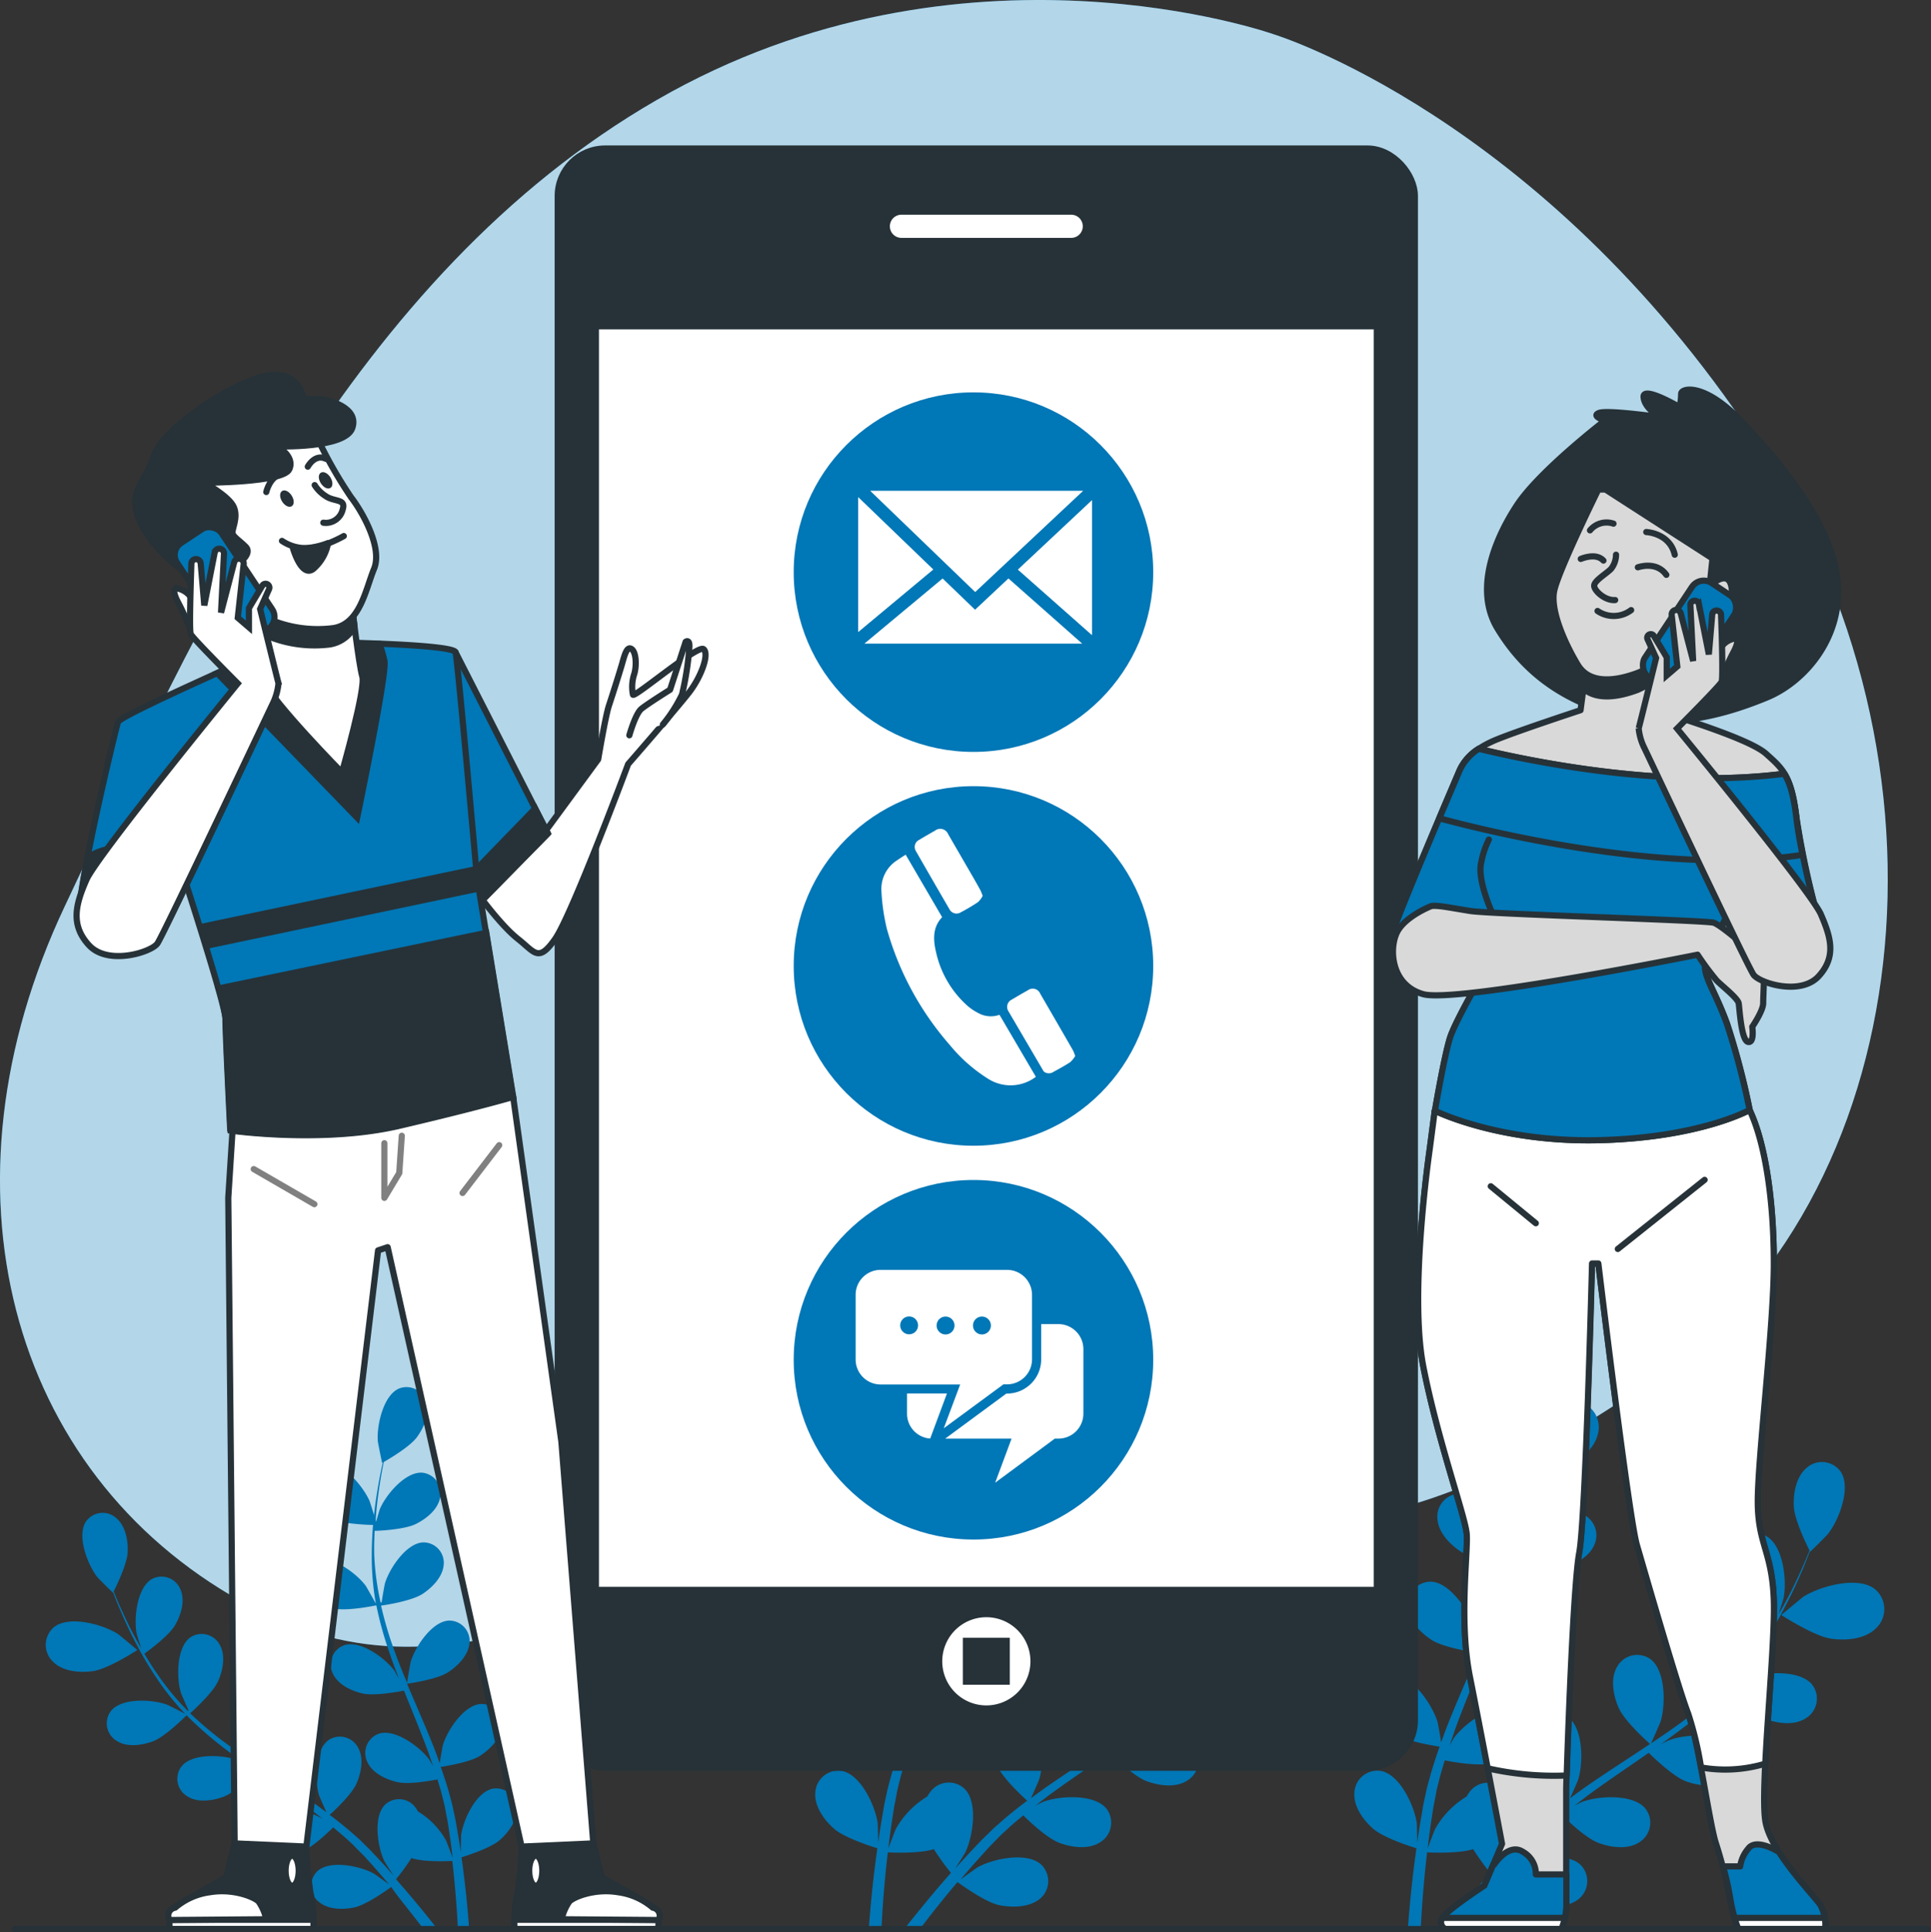 <svg xmlns="http://www.w3.org/2000/svg" width="312.465" height="312.63" viewBox="0 0 312.465 312.63">
	<rect x="0" y="0" width="312.465" height="312.63" fill="#333333" stroke="none"/>
	<g id="Get_in_touch-bro" data-name="Get in touch-bro" transform="translate(-26.557 -15.339)">
		<g id="freepik--background-simple--inject-12" transform="translate(26.557 15.339)">
			<path id="Path_1471" data-name="Path 1471" d="M232.683,20.894S182.312,2.977,132.862,31.5s-74.4,85.131-95.825,130.474S27.944,253.447,65.69,274.48,129.1,264.507,182.042,263s67.18,6.06,111.137-23.852S345.067,138.583,310.4,86.308,232.683,20.894,232.683,20.894Z" transform="translate(-26.557 -15.339)" fill="#0077b6" />
			<path id="Path_1472" data-name="Path 1472" d="M232.683,20.894S182.312,2.977,132.862,31.5s-74.4,85.131-95.825,130.474S27.944,253.447,65.69,274.48,129.1,264.507,182.042,263s67.18,6.06,111.137-23.852S345.067,138.583,310.4,86.308,232.683,20.894,232.683,20.894Z" transform="translate(-26.557 -15.339)" fill="#fff" opacity="0.7" />
		</g>
		<g id="freepik--Plants--inject-12" transform="translate(33.961 228.729)">
			<path id="Path_1473" data-name="Path 1473" d="M450.788,394.145c-2.77-.395-8.041-3.83-8.048-3.83s3.317-2.77,3.546-2.937c2.694-1.724,8.906-3.463,11.67-1.2a4.239,4.239,0,0,1,.09,6.309C456.252,394.263,453.149,394.485,450.788,394.145Z" transform="translate(-161.906 -342.404)" fill="#0077b6" />
			<path id="Path_1474" data-name="Path 1474" d="M379.769,354.507c-.069,0,1.226-4.155,1.337-4.4,1.3-2.923,5.541-7.805,9.073-7.431a4.232,4.232,0,0,1,3.553,5.2c-.513,2.479-2.978,4.377-5.139,5.4C386.057,354.466,379.769,354.507,379.769,354.507Z" transform="translate(-142.546 -329.353)" fill="#0077b6" />
			<path id="Path_1475" data-name="Path 1475" d="M363.287,417.9c-1.226,1.524-2.341,2.957-3.338,4.273h-2.521c1.267-1.628,2.77-3.463,4.419-5.457.97-1.164,2.029-2.383,3.13-3.629a41.318,41.318,0,0,1-2.77-3.844c-2.251.755-6.85.554-7.445.526-.173,1.475-.326,2.923-.45,4.28-.291,3.082-.464,5.818-.582,8.124h-2.078c.166-2.355.409-5.153.769-8.311.173-1.51.381-3.11.616-4.758-.582-.173-5.3-1.648-7.03-3.179-1.572-1.385-3.186-3.6-3.013-5.818a3.726,3.726,0,0,1,4.28-3.518c3.1.561,5.451,5.721,5.825,8.5,0,.166.062,1.974.069,3.117.1-.693.187-1.323.291-2.015.208-1.385.457-2.722.693-4.155.152-.693.3-1.385.457-2.126s.374-1.448.561-2.182c.464-1.683,1.018-3.373,1.614-5.063-1.2-.18-5.437-.9-7.21-2.043s-3.691-3.075-3.858-5.291a3.733,3.733,0,0,1,3.7-4.155c3.144.083,6.233,4.848,7.05,7.528.048.166.395,2.161.568,3.262.367-1.011.727-2.022,1.129-3.033,1.164-2.916,2.431-5.838,3.685-8.754.381-.893.755-1.794,1.129-2.687-.422-.062-5.478-.8-7.466-2.078-1.759-1.136-3.691-3.075-3.858-5.291a3.733,3.733,0,0,1,3.7-4.155c3.144.083,6.233,4.848,7.043,7.528.062.2.561,3.075.651,3.816.831-1.974,1.634-3.948,2.348-5.921a65.912,65.912,0,0,0,2.417-8.152c-.2,0-5.478-.783-7.514-2.078-1.759-1.136-3.691-3.075-3.858-5.291a3.726,3.726,0,0,1,3.7-4.155c3.144.083,6.233,4.848,7.043,7.521.055.18.436,2.369.6,3.414h.18a47.853,47.853,0,0,0,.907-8.5c.049-1.572,0-3.075-.069-4.536-1-.042-5.541-.27-7.514-1.254s-4.01-2.646-4.419-4.848a3.733,3.733,0,0,1,3.227-4.509c3.13-.263,6.746,4.114,7.826,6.7.062.145.5,1.641.8,2.77-.042-.693-.076-1.344-.132-1.974-.2-2.376-.526-4.529-.831-6.441-.18-1.087-.367-2.078-.554-2.971-.956-.554-4.793-2.812-6.06-4.55s-2.334-4.2-1.69-6.33a3.726,3.726,0,0,1,4.938-2.514c2.9,1.212,4.093,6.76,3.858,9.558,0,.242-.776,3.989-.824,3.962l-.055-.035c.194.873.395,1.815.589,2.846.346,1.9.693,4.065.977,6.441a66.529,66.529,0,0,1,.443,7.7,49.068,49.068,0,0,1-.693,8.6c0,.035,0,.069,0,.1.429-.81,1.711-3.054,1.828-3.214,1.655-2.265,6.2-5.672,9.184-4.682a3.719,3.719,0,0,1,2.078,5.132c-.907,2.029-3.387,3.2-5.43,3.671-2.306.533-7.334-.492-7.736-.575a66.289,66.289,0,0,1-2.3,8.484c-.547,1.621-1.15,3.234-1.773,4.848.395-.693.748-1.309.81-1.385,1.655-2.265,6.192-5.672,9.184-4.682A3.719,3.719,0,0,1,376.6,375.6c-.907,2.029-3.38,3.2-5.423,3.671s-6.379-.312-7.514-.533c-.249.616-.485,1.233-.734,1.849-1.191,2.95-2.389,5.887-3.463,8.8-.381,1.025-.693,2.078-1.067,3.082.353-.616.651-1.136.693-1.205,1.655-2.272,6.192-5.672,9.183-4.689a3.726,3.726,0,0,1,2.078,5.139c-.907,2.029-3.38,3.2-5.423,3.664s-5.963-.229-7.314-.492c-.319,1.067-.644,2.126-.907,3.172-.159.693-.367,1.385-.492,2.119s-.277,1.427-.416,2.133c-.208,1.385-.436,2.77-.609,4.114-.132.928-.236,1.815-.339,2.708.367-1.025,1.136-3.02,1.219-3.179a14.462,14.462,0,0,1,5.09-5.229,4.1,4.1,0,0,1,.443-.693,3.719,3.719,0,0,1,5.506-.575c2.279,2.175,1.385,7.778.166,10.305-.069.152-1.032,1.683-1.662,2.639.457-.506.886-1,1.385-1.517.928-1.025,1.877-2.022,2.9-3.1l1.558-1.517c.506-.519,1.108-1,1.662-1.51,1.323-1.157,2.715-2.258,4.155-3.338-.893-.81-4.031-3.747-4.848-5.679s-1.385-4.6-.3-6.538a3.726,3.726,0,0,1,5.361-1.385c2.576,1.808,2.556,7.48,1.725,10.167-.049.166-.859,2.022-1.323,3.033.859-.637,1.718-1.281,2.611-1.9,2.583-1.794,5.25-3.532,7.909-5.271l2.424-1.614c-.326-.291-4.155-3.7-5.077-5.859-.845-1.918-1.385-4.606-.3-6.545a3.719,3.719,0,0,1,5.361-1.385c2.576,1.8,2.556,7.48,1.724,10.16-.062.2-1.233,2.881-1.565,3.546,1.78-1.191,3.539-2.389,5.222-3.643a64.938,64.938,0,0,0,6.517-5.471c-.152-.132-4.155-3.671-5.111-5.887-.845-1.918-1.385-4.606-.3-6.538a3.719,3.719,0,0,1,5.361-1.385c2.583,1.808,2.556,7.48,1.731,10.16-.055.18-.949,2.216-1.385,3.179a1.1,1.1,0,0,1,.145.1,47.42,47.42,0,0,0,5.451-6.593c.907-1.288,1.7-2.563,2.445-3.823-.81-.589-4.481-3.29-5.575-5.187s-1.884-4.426-1.018-6.469a3.719,3.719,0,0,1,5.173-1.988c2.77,1.51,3.359,7.154,2.833,9.911,0,.152-.492,1.648-.838,2.729.326-.575.693-1.164.977-1.718,1.143-2.078,2.078-4.065,2.86-5.831.443-1,.831-1.918,1.177-2.77-.5-.983-2.445-4.993-2.542-7.14s.367-4.793,2.078-6.233a3.719,3.719,0,0,1,5.506.623c1.752,2.611-.312,7.9-2.078,10.1-.145.194-2.84,2.9-2.867,2.853l-.035-.062c-.319.838-.693,1.731-1.074,2.7-.762,1.78-1.641,3.788-2.77,5.908a64.711,64.711,0,0,1-3.878,6.669,48.1,48.1,0,0,1-5.354,6.773.654.654,0,0,1-.069.069c.8-.443,3.11-1.6,3.3-1.669,2.632-.977,8.311-1.316,10.243,1.157a3.719,3.719,0,0,1-1.108,5.43c-1.87,1.191-4.578.8-6.545.062-2.216-.831-5.845-4.453-6.136-4.744a65.341,65.341,0,0,1-6.6,5.8q-2.078,1.579-4.155,3.068a11.345,11.345,0,0,1,1.448-.693c2.632-.977,8.311-1.316,10.243,1.157a3.719,3.719,0,0,1-1.108,5.43c-1.87,1.191-4.578.8-6.545.069s-5.153-3.781-5.977-4.592c-.54.374-1.08.762-1.628,1.136-2.618,1.8-5.243,3.588-7.764,5.423-.887.644-1.731,1.316-2.59,1.981.637-.326,1.17-.589,1.254-.616,2.632-.977,8.311-1.316,10.243,1.157a3.719,3.719,0,0,1-1.1,5.43c-1.877,1.191-4.585.8-6.552.062s-4.848-3.463-5.825-4.439c-.852.693-1.711,1.385-2.5,2.14-.533.506-1.08.956-1.586,1.5l-1.524,1.551c-.928,1.025-1.891,2.078-2.77,3.089-.616.693-1.2,1.385-1.78,2.078.88-.651,2.618-1.891,2.77-1.981,2.459-1.385,8-2.556,10.3-.409a3.726,3.726,0,0,1-.263,5.541c-1.745,1.406-4.453,1.406-6.531,1-2.258-.471-6.233-3.373-6.746-3.733C365.067,415.715,364.139,416.83,363.287,417.9Z" transform="translate(-131.238 -323.451)" fill="#0077b6" />
			<path id="Path_1476" data-name="Path 1476" d="M324.788,394.145c-2.77-.395-8.041-3.83-8.048-3.83s3.317-2.77,3.546-2.937c2.694-1.724,8.906-3.463,11.67-1.2a4.239,4.239,0,0,1,.09,6.309C330.252,394.263,327.149,394.485,324.788,394.145Z" transform="translate(-123.17 -342.404)" fill="#0077b6" />
			<path id="Path_1477" data-name="Path 1477" d="M253.769,354.507c-.069,0,1.226-4.155,1.337-4.4,1.3-2.923,5.541-7.805,9.073-7.431a4.232,4.232,0,0,1,3.553,5.2c-.512,2.479-2.978,4.377-5.139,5.4C260.057,354.466,253.769,354.507,253.769,354.507Z" transform="translate(-103.81 -329.353)" fill="#0077b6" />
			<path id="Path_1478" data-name="Path 1478" d="M237.3,417.9c-1.226,1.524-2.341,2.957-3.338,4.273h-2.521c1.267-1.628,2.77-3.463,4.419-5.457.97-1.164,2.029-2.383,3.13-3.629a41.324,41.324,0,0,1-2.77-3.844c-2.251.755-6.85.554-7.445.526-.173,1.475-.326,2.923-.45,4.28-.291,3.082-.464,5.818-.582,8.124H225.7c.166-2.355.409-5.153.769-8.311.173-1.51.381-3.11.616-4.758-.582-.173-5.3-1.648-7.03-3.179-1.572-1.385-3.186-3.6-3.013-5.818a3.726,3.726,0,0,1,4.28-3.518c3.1.561,5.451,5.721,5.825,8.5,0,.166.062,1.974.069,3.117.1-.693.187-1.323.291-2.015.208-1.385.457-2.722.693-4.155.152-.693.3-1.385.457-2.126s.374-1.448.561-2.182c.464-1.683,1.018-3.373,1.614-5.063-1.2-.18-5.437-.9-7.21-2.043s-3.691-3.075-3.858-5.291a3.733,3.733,0,0,1,3.7-4.155c3.144.083,6.233,4.848,7.05,7.528.048.166.395,2.161.568,3.262.367-1.011.693-2.022,1.129-3.033,1.164-2.916,2.431-5.838,3.685-8.754.381-.893.755-1.794,1.129-2.687-.422-.062-5.478-.8-7.466-2.078-1.759-1.136-3.691-3.075-3.858-5.291a3.733,3.733,0,0,1,3.7-4.155c3.144.083,6.233,4.848,7.043,7.528.062.2.561,3.075.651,3.816.831-1.974,1.634-3.948,2.348-5.921a65.918,65.918,0,0,0,2.417-8.152c-.2,0-5.478-.783-7.514-2.078-1.759-1.136-3.691-3.075-3.858-5.291a3.726,3.726,0,0,1,3.7-4.155c3.144.083,6.233,4.848,7.043,7.521.055.18.436,2.369.6,3.414H242a47.853,47.853,0,0,0,.907-8.5c.048-1.572,0-3.075-.069-4.536-1-.042-5.541-.27-7.514-1.254s-4.01-2.646-4.419-4.848a3.733,3.733,0,0,1,3.22-4.509c3.137-.263,6.753,4.114,7.833,6.7.062.145.5,1.641.8,2.77-.042-.693-.076-1.344-.132-1.974-.2-2.376-.526-4.529-.831-6.441-.18-1.087-.367-2.078-.554-2.971-.956-.554-4.793-2.812-6.06-4.55s-2.334-4.2-1.69-6.33a3.726,3.726,0,0,1,4.938-2.514c2.9,1.212,4.093,6.76,3.858,9.558,0,.242-.776,3.989-.824,3.962l-.055-.035c.194.873.395,1.815.589,2.846.346,1.9.727,4.065.977,6.441a66.523,66.523,0,0,1,.443,7.7,49.069,49.069,0,0,1-.727,8.6v.1c.429-.81,1.711-3.054,1.828-3.214,1.655-2.265,6.2-5.672,9.184-4.682a3.719,3.719,0,0,1,2.078,5.132c-.907,2.029-3.387,3.2-5.43,3.671-2.306.533-7.334-.492-7.736-.575a66.284,66.284,0,0,1-2.3,8.484c-.547,1.621-1.15,3.234-1.773,4.848.395-.693.748-1.309.81-1.385,1.655-2.265,6.192-5.672,9.184-4.682a3.719,3.719,0,0,1,2.078,5.132c-.907,2.029-3.38,3.2-5.423,3.671s-6.379-.312-7.514-.533c-.249.616-.485,1.233-.734,1.849-1.191,2.95-2.389,5.887-3.463,8.8-.381,1.025-.693,2.078-1.067,3.082.353-.616.651-1.136.693-1.205,1.655-2.272,6.192-5.672,9.184-4.689a3.726,3.726,0,0,1,2.078,5.139c-.907,2.029-3.38,3.2-5.423,3.664s-5.963-.229-7.314-.492c-.319,1.067-.644,2.126-.907,3.172-.159.693-.367,1.385-.492,2.119s-.277,1.427-.416,2.133c-.208,1.385-.436,2.77-.609,4.114-.132.928-.235,1.815-.339,2.708.367-1.025,1.136-3.02,1.219-3.179a14.461,14.461,0,0,1,5.09-5.229,4.108,4.108,0,0,1,.443-.693,3.719,3.719,0,0,1,5.541-.575c2.279,2.175,1.385,7.778.166,10.305-.069.152-1.032,1.683-1.662,2.639.457-.506.887-1,1.385-1.517.928-1.025,1.877-2.022,2.9-3.1l1.558-1.517c.506-.519,1.108-1,1.662-1.51,1.323-1.157,2.715-2.258,4.155-3.338-.893-.81-4.031-3.747-4.848-5.679s-1.385-4.6-.3-6.538a3.726,3.726,0,0,1,5.361-1.385c2.576,1.808,2.556,7.48,1.725,10.167-.048.166-.859,2.022-1.323,3.033.859-.637,1.718-1.281,2.611-1.9,2.583-1.794,5.25-3.532,7.909-5.271l2.424-1.614c-.326-.291-4.155-3.7-5.077-5.859-.845-1.918-1.385-4.606-.3-6.545a3.719,3.719,0,0,1,5.361-1.385c2.576,1.8,2.556,7.48,1.724,10.16-.062.2-1.233,2.881-1.565,3.546,1.78-1.191,3.539-2.389,5.222-3.643a64.924,64.924,0,0,0,6.517-5.471c-.152-.132-4.155-3.671-5.111-5.887-.845-1.918-1.385-4.606-.3-6.538a3.719,3.719,0,0,1,5.36-1.385c2.583,1.808,2.556,7.48,1.731,10.16-.055.18-.949,2.216-1.385,3.179a1.1,1.1,0,0,1,.145.1,47.416,47.416,0,0,0,5.451-6.593c.907-1.288,1.7-2.563,2.445-3.823-.81-.589-4.481-3.29-5.575-5.187s-1.884-4.426-1.018-6.469a3.719,3.719,0,0,1,5.173-1.988c2.77,1.51,3.359,7.154,2.833,9.911,0,.152-.492,1.648-.838,2.729.326-.575.693-1.164.977-1.718,1.143-2.078,2.078-4.065,2.86-5.831.443-1,.831-1.918,1.177-2.77-.5-.983-2.445-4.993-2.542-7.14s.367-4.793,2.078-6.233a3.719,3.719,0,0,1,5.506.623c1.752,2.611-.312,7.9-2.078,10.1-.145.194-2.84,2.9-2.867,2.853l-.035-.062c-.319.838-.693,1.731-1.073,2.7-.762,1.78-1.641,3.788-2.77,5.908a64.7,64.7,0,0,1-3.878,6.669,48.088,48.088,0,0,1-5.354,6.773.649.649,0,0,1-.069.069c.8-.443,3.11-1.6,3.3-1.669,2.632-.977,8.311-1.316,10.243,1.157a3.719,3.719,0,0,1-1.108,5.43c-1.87,1.191-4.578.8-6.545.062-2.216-.831-5.845-4.453-6.136-4.744a65.368,65.368,0,0,1-6.6,5.8q-2.078,1.579-4.155,3.068a11.346,11.346,0,0,1,1.447-.693c2.632-.977,8.311-1.316,10.243,1.157a3.719,3.719,0,0,1-1.108,5.43c-1.87,1.191-4.578.8-6.545.069s-5.153-3.781-5.977-4.592c-.54.374-1.08.762-1.628,1.136-2.618,1.8-5.243,3.588-7.764,5.423-.887.644-1.731,1.316-2.59,1.981.637-.326,1.17-.589,1.254-.616,2.632-.977,8.311-1.316,10.243,1.157a3.719,3.719,0,0,1-1.1,5.43c-1.877,1.191-4.585.8-6.552.062s-4.848-3.463-5.825-4.439c-.852.693-1.711,1.385-2.5,2.14-.533.506-1.08.956-1.586,1.5L245.1,408.99c-.928,1.025-1.891,2.078-2.77,3.089-.616.693-1.2,1.385-1.78,2.078.88-.651,2.618-1.891,2.77-1.981,2.459-1.385,8-2.556,10.3-.409a3.726,3.726,0,0,1-.263,5.541c-1.78,1.406-4.488,1.406-6.566,1-2.258-.471-6.233-3.373-6.746-3.733C239.082,415.715,238.154,416.83,237.3,417.9Z" transform="translate(-92.517 -323.451)" fill="#0077b6" />
			<path id="Path_1479" data-name="Path 1479" d="M44.923,402.161c2.466-.353,7.147-3.407,7.147-3.407s-2.943-2.472-3.151-2.6c-2.389-1.531-7.909-3.089-10.389-1.067a3.768,3.768,0,0,0-.069,5.6C40.068,402.265,42.824,402.465,44.923,402.161Z" transform="translate(-37.247 -345.176)" fill="#0077b6" />
			<path id="Path_1480" data-name="Path 1480" d="M109.053,366.943c.055,0-1.094-3.691-1.191-3.913-1.15-2.6-4.9-6.926-8.062-6.607a3.761,3.761,0,0,0-3.158,4.626c.457,2.2,2.653,3.885,4.571,4.793C103.464,366.9,109.046,366.943,109.053,366.943Z" transform="translate(-55.473 -333.582)" fill="#0077b6" />
			<path id="Path_1481" data-name="Path 1481" d="M98.049,423.279c1.087,1.385,2.078,2.625,2.964,3.8h2.244c-1.129-1.447-2.445-3.082-3.927-4.848-.866-1.032-1.808-2.119-2.77-3.221a36.83,36.83,0,0,0,2.486-3.421c1.995.693,6.081.492,6.614.464.152,1.316.284,2.6.395,3.809.256,2.736.416,5.167.519,7.217h1.815c-.145-2.078-.36-4.578-.693-7.383-.152-1.337-.339-2.77-.54-4.225.513-.159,4.7-1.468,6.233-2.826,1.385-1.24,2.833-3.2,2.68-5.167a3.317,3.317,0,0,0-3.8-3.13c-2.77.5-4.848,5.083-5.18,7.556,0,.145-.055,1.752-.055,2.77-.09-.6-.166-1.177-.263-1.794-.187-1.212-.409-2.417-.637-3.712-.139-.623-.27-1.254-.409-1.891s-.332-1.288-.5-1.939c-.409-1.5-.9-3-1.434-4.495,1.067-.166,4.848-.8,6.4-1.821s3.283-2.729,3.463-4.7a3.317,3.317,0,0,0-3.29-3.671c-2.77.076-5.541,4.294-6.233,6.683-.042.152-.353,1.925-.506,2.909-.326-.9-.644-1.8-1-2.7-1.032-2.59-2.161-5.187-3.269-7.778-.346-.8-.693-1.593-1.011-2.382.381-.055,4.848-.693,6.635-1.856,1.565-1.011,3.283-2.729,3.463-4.7a3.3,3.3,0,0,0-3.283-3.664c-2.77.076-5.541,4.287-6.233,6.683-.055.18-.5,2.736-.575,3.394-.741-1.752-1.454-3.5-2.078-5.257a58.706,58.706,0,0,1-2.14-7.244c.173,0,4.848-.693,6.67-1.863,1.565-1.011,3.283-2.729,3.463-4.7a3.3,3.3,0,0,0-3.283-3.664c-2.77.076-5.541,4.287-6.233,6.683-.048.159-.388,2.078-.526,3.033H94.06a42.856,42.856,0,0,1-1.025-7.549c-.042-1.385,0-2.77.062-4.038.887,0,4.938-.235,6.676-1.108s3.567-2.355,3.927-4.294a3.311,3.311,0,0,0-2.86-4c-2.77-.236-6,3.65-6.926,5.956-.048.125-.443,1.454-.693,2.431.042-.589.069-1.191.118-1.752.173-2.078.464-4.024.741-5.721.159-.963.326-1.835.492-2.646.852-.485,4.259-2.493,5.381-4.038s2.078-3.733,1.5-5.624a3.311,3.311,0,0,0-4.384-2.237c-2.583,1.08-3.643,6-3.463,8.491,0,.215.693,3.546.693,3.525l.118-.035c-.173.776-.353,1.614-.526,2.528-.312,1.7-.644,3.615-.866,5.721a58.6,58.6,0,0,0-.395,6.85,43.307,43.307,0,0,0,.644,7.618v.09c-.381-.693-1.517-2.715-1.621-2.86-1.475-2.008-5.541-5.035-8.159-4.155a3.311,3.311,0,0,0-1.842,4.564c.8,1.808,3,2.84,4.848,3.262,2.078.471,6.517-.436,6.87-.512a58.177,58.177,0,0,0,2.078,7.542c.485,1.441,1.018,2.874,1.572,4.3a13.6,13.6,0,0,1-.693-1.233c-1.475-2.015-5.506-5.042-8.159-4.155a3.311,3.311,0,0,0-1.842,4.564c.8,1.8,3,2.84,4.848,3.255s5.665-.27,6.676-.471c.215.547.429,1.1.651,1.641,1.06,2.625,2.126,5.229,3.089,7.826.346.907.644,1.821.956,2.736-.312-.547-.582-1-.63-1.073-1.475-2.015-5.541-5.042-8.159-4.155a3.311,3.311,0,0,0-1.842,4.564c.8,1.8,3.006,2.84,4.848,3.262s5.291-.208,6.5-.436c.284.942.575,1.884.8,2.812.145.63.332,1.233.443,1.884s.242,1.267.367,1.9c.187,1.212.388,2.459.54,3.65.118.824.208,1.614.3,2.41-.332-.914-1.011-2.687-1.087-2.826a12.737,12.737,0,0,0-4.522-4.647,3.606,3.606,0,0,0-.388-.623,3.31,3.31,0,0,0-4.9-.506c-2.022,1.932-1.24,6.926-.152,9.156.069.132.921,1.489,1.482,2.341l-1.212-1.385c-.824-.907-1.669-1.794-2.583-2.77L90.978,412.9c-.45-.464-.983-.893-1.482-1.344-1.17-1.025-2.41-2-3.678-2.964.8-.693,3.581-3.331,4.336-5.042s1.233-4.093.27-5.818a3.317,3.317,0,0,0-4.765-1.247c-2.292,1.607-2.272,6.649-1.538,9,.048.152.769,1.8,1.184,2.7-.769-.568-1.531-1.143-2.327-1.7-2.292-1.593-4.661-3.13-7.023-4.682-.693-.471-1.434-.956-2.154-1.434.284-.256,3.671-3.283,4.509-5.2.748-1.711,1.233-4.093.27-5.818a3.317,3.317,0,0,0-4.765-1.247c-2.285,1.607-2.272,6.649-1.531,9,.055.18,1.094,2.556,1.385,3.144-1.579-1.053-3.137-2.119-4.64-3.234a57.9,57.9,0,0,1-5.783-4.848c.132-.118,3.678-3.262,4.536-5.236.755-1.7,1.233-4.086.27-5.811a3.31,3.31,0,0,0-4.765-1.247c-2.285,1.607-2.272,6.649-1.531,9,.048.159.838,1.967,1.233,2.819a1.474,1.474,0,0,1-.132.09,42.513,42.513,0,0,1-4.848-5.852c-.8-1.143-1.51-2.279-2.175-3.4.693-.519,3.982-2.923,4.959-4.606s1.669-3.934.9-5.748a3.3,3.3,0,0,0-4.592-1.759c-2.452,1.337-2.992,6.351-2.521,8.8,0,.132.436,1.461.748,2.424-.291-.512-.6-1.032-.873-1.531-1.011-1.849-1.828-3.608-2.535-5.174-.4-.893-.741-1.711-1.053-2.479.443-.873,2.175-4.433,2.265-6.344s-.332-4.252-1.849-5.541a3.3,3.3,0,0,0-4.89.554c-1.558,2.32.277,7.016,1.821,9,.139.166,2.528,2.576,2.556,2.528v-.048c.284.741.6,1.538.963,2.4.693,1.586,1.454,3.366,2.431,5.25a59.016,59.016,0,0,0,3.463,5.928,42.608,42.608,0,0,0,4.751,6.012l.069.069c-.693-.395-2.77-1.427-2.93-1.489-2.341-.873-7.369-1.17-9.1,1.025a3.311,3.311,0,0,0,.977,4.848c1.669,1.06,4.072.693,5.818.055,1.974-.734,5.194-3.955,5.451-4.218a57.3,57.3,0,0,0,5.873,5.16c1.2.935,2.431,1.835,3.684,2.722-.63-.319-1.2-.6-1.281-.63-2.341-.866-7.376-1.17-9.1,1.032a3.3,3.3,0,0,0,.977,4.848c1.669,1.06,4.072.693,5.818.055s4.578-3.352,5.312-4.072l1.447,1.011c2.327,1.6,4.654,3.186,6.926,4.813.79.575,1.544,1.17,2.306,1.759-.561-.284-1.039-.519-1.115-.547-2.341-.866-7.369-1.17-9.1,1.032a3.3,3.3,0,0,0,.983,4.848c1.662,1.06,4.072.693,5.818.055s4.3-3.089,5.174-3.948c.762.63,1.517,1.26,2.223,1.9.478.45.963.852,1.385,1.33l1.385,1.385c.824.907,1.683,1.842,2.466,2.77.554.623,1.067,1.233,1.579,1.842-.776-.582-2.327-1.683-2.466-1.759-2.182-1.212-7.106-2.272-9.149-.36a3.311,3.311,0,0,0,.235,4.917c1.489,1.3,3.92,1.316,5.741.935,2.008-.422,5.541-2.992,6-3.317C96.5,421.333,97.294,422.324,98.049,423.279Z" transform="translate(-39.878 -328.349)" fill="#0077b6" />
		</g>
		<g id="freepik--Device--inject-12" transform="translate(116.808 39.372)">
			<rect id="Rectangle_1423" data-name="Rectangle 1423" width="138.695" height="261.98" rx="7.67" fill="#263238" stroke="#263238" stroke-linecap="round" stroke-linejoin="round" stroke-width="1" />
			<rect id="Rectangle_1424" data-name="Rectangle 1424" width="126.367" height="204.448" transform="translate(6.171 28.763)" fill="#fff" stroke="#263238" stroke-linecap="round" stroke-linejoin="round" stroke-width="1" />
			<path id="Path_1482" data-name="Path 1482" d="M263.814,69.247H236.34a1.87,1.87,0,0,1-1.87-1.87h0a1.87,1.87,0,0,1,1.87-1.877h27.474a1.87,1.87,0,0,1,1.87,1.877h0A1.87,1.87,0,0,1,263.814,69.247Z" transform="translate(-180.726 -54.793)" fill="#fff" />
			<path id="Path_1483" data-name="Path 1483" d="M261.167,400.114a7.487,7.487,0,1,0-2.193,5.3A7.494,7.494,0,0,0,261.167,400.114Z" transform="translate(-184.326 -155.358)" fill="#fff" stroke="#263238" stroke-linecap="round" stroke-linejoin="round" stroke-width="0.704" />
			<rect id="Rectangle_1425" data-name="Rectangle 1425" width="7.598" height="7.598" transform="translate(65.552 240.954)" fill="#263238" />
		</g>
		<g id="freepik--character-2--inject-12" transform="translate(251.812 78.387)">
			<path id="Path_1484" data-name="Path 1484" d="M360.59,273.21l-.817,6.233s-3.38,23.153-1.039,35.12,6.76,24.192,7.023,27.052-1.3,14.045.519,23.153,5.2,27.052,5.2,27.052l-2.86,6.766s-5.984,3.9-6.759,5.2a1.17,1.17,0,0,0,.519,1.821h18.7a10.637,10.637,0,0,0,.783-4.426V382.976c0-1.821,1.039-32.773,2.078-38.237s2.078-46.825,2.078-46.825h1.046s4.945,41.1,6.233,45.523,6.766,23.409,8.311,27.315,3.387,17.425,4.426,20.812a70.025,70.025,0,0,1,2.341,9.364,22.854,22.854,0,0,0,1.3,4.682h14.094a6.718,6.718,0,0,0-.783-3.9c-1.046-1.558-7.8-8.311-8.844-13.27s1.565-27.848,1.316-35.9-2.6-9.107-2.6-16.13,2.6-28.354,2.6-38.5-1.385-19.5-3.927-24.836l-3.615-3.518H363.152Z" transform="translate(-353.678 -156.541)" fill="#d9d9d9" stroke="#263238" stroke-linecap="round" stroke-linejoin="round" stroke-width="1" />
			<path id="Path_1485" data-name="Path 1485" d="M438.147,447.4v.035s-3.643-2.341-4.945-.519a5.687,5.687,0,0,0-1.3,2.86h-2.77a46.518,46.518,0,0,1,1.212,5.464,22.856,22.856,0,0,0,1.3,4.682h14.018a6.718,6.718,0,0,0-.783-3.9C444.145,454.911,440.564,451.213,438.147,447.4Z" transform="translate(-375.573 -210.85)" fill="#0077b6" stroke="#263238" stroke-linecap="round" stroke-linejoin="round" stroke-width="1" />
			<path id="Path_1486" data-name="Path 1486" d="M432.44,465.2h14.045a8.121,8.121,0,0,0-.048-1.808H431.81C432.129,464.429,432.44,465.2,432.44,465.2Z" transform="translate(-376.397 -216.129)" fill="#fff" stroke="#263238" stroke-linecap="round" stroke-linejoin="round" stroke-width="1" />
			<path id="Path_1487" data-name="Path 1487" d="M383.529,455.858v-4.419h-4.945a4.062,4.062,0,0,0-2.078-3.643c-2.341-1.565-4.689,2.078-4.689,2.078h-.125l-1.434,3.38s-5.984,3.9-6.76,5.2a1.17,1.17,0,0,0,.519,1.821h18.7A10.637,10.637,0,0,0,383.529,455.858Z" transform="translate(-355.32 -211.215)" fill="#0077b6" stroke="#263238" stroke-linecap="round" stroke-linejoin="round" stroke-width="1" />
			<path id="Path_1488" data-name="Path 1488" d="M363.484,463.39a1.17,1.17,0,0,0,.533,1.807h18.7a7.668,7.668,0,0,0,.54-1.808Z" transform="translate(-355.319 -216.129)" fill="#fff" stroke="#263238" stroke-linecap="round" stroke-linejoin="round" stroke-width="1" />
			<path id="Path_1489" data-name="Path 1489" d="M414.07,378.848c.436-8.858,1.544-20.9,1.385-26.318-.256-8.068-2.6-9.107-2.6-16.13s2.6-28.34,2.6-38.486-1.385-19.5-3.927-24.836l-3.615-3.518H363.152l-2.563,3.65-.817,6.233s-3.38,23.153-1.039,35.12,6.76,24.192,7.023,27.052-1.3,14.045.519,23.153c.8,4,1.9,9.7,2.881,14.835a48.48,48.48,0,0,0,12.785,1.157c.222-7.528,1.122-31.3,2.022-36.014,1.039-5.464,2.078-46.825,2.078-46.825h1.018s4.945,41.1,6.233,45.523,6.766,23.409,8.311,27.315a56.943,56.943,0,0,1,2.078,8.7A22.487,22.487,0,0,0,414.07,378.848Z" transform="translate(-353.678 -156.541)" fill="#fff" stroke="#263238" stroke-linecap="round" stroke-linejoin="round" stroke-width="1" />
			<line id="Line_2" data-name="Line 2" y1="11.185" x2="14.045" transform="translate(36.533 127.847)" fill="none" stroke="#263238" stroke-linecap="round" stroke-linejoin="round" stroke-width="1" />
			<line id="Line_3" data-name="Line 3" x2="7.286" y2="5.984" transform="translate(15.977 128.886)" fill="none" stroke="#263238" stroke-linecap="round" stroke-linejoin="round" stroke-width="1" />
			<path id="Path_1490" data-name="Path 1490" d="M405.165,109.2s-5.977-3.532-5.838-1.628,2.715,3.255,2.715,3.255-8.56-1.219-9.918-.693.956,1.226.956,1.226-10.6,8.145-14.26,13.713-6.926,13.72-3.124,19.967,9.371,11.137,18.741,13.851,18.6-.138,24.85-2.715,12.466-9.918,11.407-19.15-9.26-18.866-15.375-25.376-9.911-5.541-9.911-4.619A12.286,12.286,0,0,1,405.165,109.2Z" transform="translate(-358.624 -106.373)" fill="#263238" stroke="#263238" stroke-linecap="round" stroke-linejoin="round" stroke-width="1" />
			<path id="Path_1491" data-name="Path 1491" d="M383.7,165.982l-1.385,10.451s-9.918,3.255-13.581,4.751-5.3,3.394-5.977,5.021-10.389,24.24-10.8,26.387.27,3.124,3.255,4.481,11.289-3.664,11.289-3.664l1.087,3.8s-5.437,9.232-6.385,12.217-2.445,11.815-2.445,11.815,10.319,5.16,26.616,4.758,24.309-4.89,24.309-4.89a121.372,121.372,0,0,0-3.664-13.99c-1.9-5.16-3.532-7.2-3.532-9.232s5.977-12.633,5.977-12.633l12.619,5.949a136.682,136.682,0,0,1-3.8-17.217c-.817-6.926-2.223-8.055-4.945-10.5s-14.662-5.97-15.07-6.233.54-11.677.54-11.677S387.5,168.295,383.7,165.982Z" transform="translate(-351.813 -124.575)" fill="#d9d9d9" stroke="#263238" stroke-linecap="round" stroke-linejoin="round" stroke-width="1" />
			<path id="Path_1492" data-name="Path 1492" d="M405.306,173.136a21.133,21.133,0,0,0,5.928-4.093c.145-1.946.27-3.463.27-3.463s-10.278,2.729-14.08.416l-.935,6.926C398.6,174.805,402.031,174.369,405.306,173.136Z" transform="translate(-365.539 -124.575)" fill="#263238" stroke="#263238" stroke-linecap="round" stroke-linejoin="round" stroke-width="1" />
			<path id="Path_1493" data-name="Path 1493" d="M405.959,234.712c-1.9-5.16-3.532-7.2-3.532-9.232s5.977-12.633,5.977-12.633l12.619,5.949a136.687,136.687,0,0,1-3.8-17.217c-.436-3.747-1.06-5.79-1.96-7.272-19.351,2.459-40.862-1.953-49.443-4.038a8.1,8.1,0,0,0-3.11,3.525c-.693,1.635-10.389,24.24-10.8,26.387s.27,3.124,3.255,4.481S366.483,221,366.483,221l1.087,3.8s-5.437,9.232-6.386,12.217-2.445,11.815-2.445,11.815,10.319,5.16,26.616,4.758,24.309-4.89,24.309-4.89A121.971,121.971,0,0,0,405.959,234.712Z" transform="translate(-351.8 -132.165)" fill="#0077b6" stroke="#263238" stroke-linecap="round" stroke-linejoin="round" stroke-width="1" />
			<path id="Path_1494" data-name="Path 1494" d="M374.551,223.78s-2.7-5.658-1.967-8.609a14.053,14.053,0,0,1,1.233-3.691" transform="translate(-358.151 -138.686)" fill="none" stroke="#263238" stroke-linecap="round" stroke-linejoin="round" stroke-width="1" />
			<path id="Path_1495" data-name="Path 1495" d="M420.638,201.58c-.436-3.747-1.06-5.79-1.96-7.272-19.351,2.459-40.862-1.953-49.443-4.038a8.1,8.1,0,0,0-3.11,3.525c-.235.575-1.6,3.754-3.276,7.715,7.618,2.078,36.8,9.3,58.779,5.915C421.213,205.41,420.853,203.38,420.638,201.58Z" transform="translate(-355.197 -132.165)" fill="#0077b6" stroke="#263238" stroke-linecap="round" stroke-linejoin="round" stroke-width="1" />
			<path id="Path_1496" data-name="Path 1496" d="M397.937,129.7l17.314,11.157-.478,4.509s3.089-3.082,3.567.242-.693,4.987-2.853,5.935a5.981,5.981,0,0,1-3.324.693s-5.222,5.693-9,7.12-7.826,1.8-9.7-1.288-4.529-8.685-3.816-12.009,7.133-16.359,7.133-16.359Z" transform="translate(-363.399 -113.545)" fill="#d9d9d9" stroke="#263238" stroke-linecap="round" stroke-linejoin="round" stroke-width="1" />
			<path id="Path_1497" data-name="Path 1497" d="M402.562,144.93a3.7,3.7,0,0,1-.817,2.306c-.81.817-2.715,1.9-2.715,2.715s1.766,2.445,3.394,2.313" transform="translate(-366.32 -118.227)" fill="none" stroke="#263238" stroke-linecap="round" stroke-linejoin="round" stroke-width="1" />
			<path id="Path_1498" data-name="Path 1498" d="M399.81,158.009a4.654,4.654,0,0,0,5.437-.139" transform="translate(-366.56 -122.205)" fill="none" stroke="#263238" stroke-linecap="round" stroke-linejoin="round" stroke-width="1" />
			<path id="Path_1499" data-name="Path 1499" d="M409.23,147.756s2.985-1.087,4.613,1.219" transform="translate(-369.456 -119.017)" fill="none" stroke="#263238" stroke-linecap="round" stroke-linejoin="round" stroke-width="1" />
			<path id="Path_1500" data-name="Path 1500" d="M395.89,145.727s2.445-1.087,3.671.27" transform="translate(-365.355 -118.345)" fill="none" stroke="#263238" stroke-linecap="round" stroke-linejoin="round" stroke-width="1" />
			<path id="Path_1501" data-name="Path 1501" d="M398.05,138.675a3.463,3.463,0,0,1,3.8-1.087" transform="translate(-366.019 -115.912)" fill="none" stroke="#263238" stroke-linecap="round" stroke-linejoin="round" stroke-width="1" />
			<path id="Path_1502" data-name="Path 1502" d="M411.19,139.63s3.8.139,4.613,3.671" transform="translate(-370.058 -116.597)" fill="none" stroke="#263238" stroke-linecap="round" stroke-linejoin="round" stroke-width="1" />
			<path id="Path_1503" data-name="Path 1503" d="M358.239,226.987s-4.211,1.628-5.541,4.211-1.087,8.553,4.2,10.049,44.408-6.386,44.408-6.386a44.926,44.926,0,0,0,3.124,4.211c.956.949,3.4,2.853,3.532,3.664s.409,5.977,1.5,6.233.693-2.445.693-2.445,1.766-2.576,1.766-3.8.27-5.16,0-6.108-6.656-6.517-8.013-6.926-36.125-1.385-39.38-1.9S359.319,226.842,358.239,226.987Z" transform="translate(-351.867 -143.444)" fill="#d9d9d9" stroke="#263238" stroke-linecap="round" stroke-linejoin="round" stroke-width="1" />
			<rect id="Rectangle_1426" data-name="Rectangle 1426" width="8.193" height="18.346" rx="2.31" transform="translate(46.468 49.819) rotate(-146.39)" fill="#0077b6" stroke="#263238" stroke-width="1" />
			<path id="Path_1504" data-name="Path 1504" d="M428.538,170.635s.859-2.2,1.711-3.788.859-2.327.249-2.327a3.38,3.38,0,0,0-2.694,2.569,12.7,12.7,0,0,0-.242,4.038Z" transform="translate(-375.072 -124.249)" fill="#d9d9d9" stroke="#263238" stroke-width="1" />
			<path id="Path_1505" data-name="Path 1505" d="M415.625,176.36s6.974-6.974,7.217-7.584,0-8.553-.1-10.8a.693.693,0,0,0-.589-.693h0a.693.693,0,0,0-.838.644l-.547,6.434-1.6-8.1a.693.693,0,0,0-.693-.582h0a.693.693,0,0,0-.693.755l.45,9-2.008-7.708a.748.748,0,0,0-.921-.533h0a.748.748,0,0,0-.547.8l.907,8.311-1.711,1.468v-2.937l-2.078-3.463a.582.582,0,0,0-.755-.222h0a.575.575,0,0,0-.27.755l1.385,3.04s-2.694,11.012-2.819,11.379a8.953,8.953,0,0,0,.859,3.061c.367.734,16.76,35.474,17.737,36.817s7.584,3.428,10.52.242,1.96-6.358.367-10.028S415.625,176.36,415.625,176.36Z" transform="translate(-369.507 -121.531)" fill="#d9d9d9" stroke="#263238" stroke-width="1" />
		</g>
		<g id="freepik--Icons--inject-12" transform="translate(154.99 78.821)">
			<circle id="Ellipse_34" data-name="Ellipse 34" cx="29.088" cy="29.088" r="29.088" fill="#0077b6" />
			<path id="Path_1506" data-name="Path 1506" d="M264.336,129.99H229.86l17,16.386Z" transform="translate(-217.491 -114.068)" fill="#fff" />
			<path id="Path_1507" data-name="Path 1507" d="M264.37,143.417l12,10.61V132.17Z" transform="translate(-228.1 -114.738)" fill="#fff" />
			<path id="Path_1508" data-name="Path 1508" d="M239.222,143.178,227.06,131.46v21.851Z" transform="translate(-216.63 -114.52)" fill="#fff" />
			<path id="Path_1509" data-name="Path 1509" d="M251.825,150.47l-5.4,5.063-5.25-5.056L228.52,161.018h35.238Z" transform="translate(-217.079 -120.364)" fill="#fff" />
			<circle id="Ellipse_35" data-name="Ellipse 35" cx="29.088" cy="29.088" r="29.088" transform="translate(0 63.717)" fill="#0077b6" />
			<path id="Path_1510" data-name="Path 1510" d="M245.894,221.977a1.288,1.288,0,0,0,1.849.492,31.351,31.351,0,0,0,2.77-1.641,3.7,3.7,0,0,0,.762-1.032c-.173-.409-.263-.693-.4-.942-.374-.693-.776-1.385-1.17-2.078l-4.01-6.926a1.385,1.385,0,0,0-2.154-.575c-.859.485-1.711.97-2.549,1.482a1.267,1.267,0,0,0-.519,1.828Q243.172,217.3,245.894,221.977Z" transform="translate(-220.691 -138.349)" fill="#fff" />
			<path id="Path_1511" data-name="Path 1511" d="M272.5,256.246q-2.632-4.571-5.277-9.128a1.309,1.309,0,0,0-1.988-.561q-1.323.741-2.618,1.517a1.3,1.3,0,0,0-.575,1.828l5.735,9.786a1.281,1.281,0,0,0,1.517.118c.928-.506,1.863-1.011,2.77-1.6a4.319,4.319,0,0,0,.817-1A6.7,6.7,0,0,0,272.5,256.246Z" transform="translate(-227.331 -149.825)" fill="#fff" />
			<path id="Path_1512" data-name="Path 1512" d="M251.594,240.909a4.155,4.155,0,0,1-3.463-.3,8.739,8.739,0,0,1-1.648-1.094,16.324,16.324,0,0,1-5.118-8.581c-.506-2.078-.644-4.155.949-5.818L236.413,215c-.464.3-.914.582-1.337.88a5.5,5.5,0,0,0-2.583,5.083,32.836,32.836,0,0,0,.893,6.1,48.314,48.314,0,0,0,10.188,18.755,25.46,25.46,0,0,0,6.233,5.478,6.766,6.766,0,0,0,7.674-.353Z" transform="translate(-218.295 -140.202)" fill="#fff" />
			<circle id="Ellipse_36" data-name="Ellipse 36" cx="29.088" cy="29.088" r="29.088" transform="translate(0 127.434)" fill="#0077b6" />
			<path id="Path_1513" data-name="Path 1513" d="M244.942,340.87H238.48v3.276a4.031,4.031,0,0,0,3.747,4.024Z" transform="translate(-220.141 -178.898)" fill="#fff" />
			<path id="Path_1514" data-name="Path 1514" d="M265.7,324.67h-2.77v5.7a5.541,5.541,0,0,1-5.541,5.541h-.1L247.4,343.2h10.735l-2.653,7.133,9.648-7.133h.582a4.045,4.045,0,0,0,4.045-4.038V328.708a4.045,4.045,0,0,0-4.059-4.038Z" transform="translate(-222.883 -173.917)" fill="#fff" />
			<path id="Path_1515" data-name="Path 1515" d="M250.946,312H230.508a4.038,4.038,0,0,0-4.038,4.038V326.5a4.045,4.045,0,0,0,4.038,4.045h12.875l-2.653,7.085,9.655-7.106h.582a4.052,4.052,0,0,0,4.045-4.045V316.017A4.045,4.045,0,0,0,250.946,312Z" transform="translate(-216.448 -170.022)" fill="#fff" />
			<circle id="Ellipse_37" data-name="Ellipse 37" cx="1.447" cy="1.447" r="1.447" transform="translate(17.231 149.513)" fill="#0077b6" />
			<path id="Path_1516" data-name="Path 1516" d="M248.285,324.357a1.447,1.447,0,1,1-1.447-1.447A1.447,1.447,0,0,1,248.285,324.357Z" transform="translate(-222.265 -173.376)" fill="#0077b6" />
			<path id="Path_1517" data-name="Path 1517" d="M256.785,324.357a1.447,1.447,0,1,1-1.441-1.448A1.447,1.447,0,0,1,256.785,324.357Z" transform="translate(-224.878 -173.376)" fill="#0077b6" />
		</g>
		<g id="freepik--character-1--inject-12" transform="translate(38.949 76)">
			<path id="Path_1518" data-name="Path 1518" d="M148.685,197.144l.526-.693,8.581-11.691s1.163-6.974,1.745-8.719,1.745-5.423,2.133-6.78.776-2.909,1.551-2.327.776,2.909.388,4.072a6.6,6.6,0,0,0-.194,3.29c.194.582,10.465-8.138,11.427-7.362s-.381,4.46-2.32,6.974-9.883,11.628-9.883,11.628-9.107,24.413-11.822,28.292-3.29,2.133-6,0-6.233-6.974-6.233-6.974Z" transform="translate(-73.388 -122.565)" fill="#fff" stroke="#263238" stroke-linecap="round" stroke-linejoin="round" stroke-width="1" />
			<path id="Path_1519" data-name="Path 1519" d="M173.6,180.358s.97-3.463,1.939-4.266,4.647-3.1,4.647-3.1l2.521-7.757s.776-.582.582,1.164a48.275,48.275,0,0,1-1.164,7.362,23.47,23.47,0,0,1-3.1,4.848" transform="translate(-84.154 -122.054)" fill="#fff" stroke="#263238" stroke-linecap="round" stroke-linejoin="round" stroke-width="1" />
			<path id="Path_1520" data-name="Path 1520" d="M133.03,167.8l14.918,29.261L136.521,208.69l-3.3-11.047Z" transform="translate(-71.681 -122.87)" fill="#0077b6" stroke="#263238" stroke-linecap="round" stroke-linejoin="round" stroke-width="1" />
			<path id="Path_1521" data-name="Path 1521" d="M136.09,215.3l1.371,4.585,11.427-11.628-2.057-4.031Z" transform="translate(-72.622 -134.07)" fill="#263238" stroke="#263238" stroke-width="1" />
			<path id="Path_1522" data-name="Path 1522" d="M76.693,446l-1.385,5.492s-8.124,4.5-8.747,5.125-.381,3.248-.381,3.248H89.436a21.324,21.324,0,0,0-.5-6,65.937,65.937,0,0,1-.644-7.348Z" transform="translate(-51.116 -208.396)" fill="#263238" stroke="#263238" stroke-linecap="round" stroke-linejoin="round" stroke-width="1" />
			<path id="Path_1523" data-name="Path 1523" d="M66.19,465.333h23.25a13.943,13.943,0,0,0,0-1.5H66.148A14.617,14.617,0,0,0,66.19,465.333Z" transform="translate(-51.119 -213.877)" fill="#fff" stroke="#263238" stroke-linecap="round" stroke-linejoin="round" stroke-width="1" />
			<path id="Path_1524" data-name="Path 1524" d="M66.981,459.819a10.818,10.818,0,0,1,5.624-2.5c3.747-.63,7.127.748,7.875,1.5a8.034,8.034,0,0,1,1.247,2.874l-15.666.125a1.309,1.309,0,0,1,.921-1.995Z" transform="translate(-51.031 -211.826)" fill="#fff" stroke="#263238" stroke-linecap="round" stroke-linejoin="round" stroke-width="1" />
			<path id="Path_1525" data-name="Path 1525" d="M95.406,451.288c0,1.351-.471,2.438-1.06,2.438s-1.067-1.087-1.067-2.438.478-2.438,1.067-2.438S95.406,449.944,95.406,451.288Z" transform="translate(-59.461 -209.272)" fill="#fff" stroke="#263238" stroke-linecap="round" stroke-linejoin="round" stroke-width="1" />
			<path id="Path_1526" data-name="Path 1526" d="M159.506,446l1.385,5.492s8.124,4.5,8.747,5.125.374,3.248.374,3.248h-23.25a21.012,21.012,0,0,1,.5-6,67.173,67.173,0,0,0,.637-7.348Z" transform="translate(-75.891 -208.396)" fill="#263238" stroke="#263238" stroke-linecap="round" stroke-linejoin="round" stroke-width="1" />
			<path id="Path_1527" data-name="Path 1527" d="M170,465.333H146.76a14.877,14.877,0,0,1-.042-1.5h23.333A13.908,13.908,0,0,1,170,465.333Z" transform="translate(-75.888 -213.877)" fill="#fff" stroke="#263238" stroke-linecap="round" stroke-linejoin="round" stroke-width="1" />
			<path id="Path_1528" data-name="Path 1528" d="M172.532,459.819a10.86,10.86,0,0,0-5.624-2.5c-3.747-.63-7.127.748-7.875,1.5a8.089,8.089,0,0,0-1.254,2.874l15.673.125a1.309,1.309,0,0,0-.921-1.995Z" transform="translate(-79.29 -211.826)" fill="#fff" stroke="#263238" stroke-linecap="round" stroke-linejoin="round" stroke-width="1" />
			<path id="Path_1529" data-name="Path 1529" d="M150.2,451.288c0,1.351.478,2.438,1.067,2.438s1.06-1.087,1.06-2.438-.471-2.438-1.06-2.438S150.2,449.944,150.2,451.288Z" transform="translate(-76.96 -209.272)" fill="#fff" stroke="#263238" stroke-linecap="round" stroke-linejoin="round" stroke-width="1" />
			<path id="Path_1530" data-name="Path 1530" d="M80.659,275.8l-.769,12.12,1.032,104.454,11.6.519,11.608-96.462,1.551-.519,21.671,96.981,11.608-.519-5.167-64.991-7.8-55.78Z" transform="translate(-55.345 -154.781)" fill="#fff" stroke="#263238" stroke-linecap="round" stroke-linejoin="round" stroke-width="1" />
			<path id="Path_1531" data-name="Path 1531" d="M116.36,281.875v8.844l2.41-4.017.409-6.032" transform="translate(-66.557 -157.569)" fill="none" stroke="gray" stroke-linecap="round" stroke-linejoin="round" stroke-width="1" />
			<path id="Path_1532" data-name="Path 1532" d="M77.855,165.705S51.7,177.14,51.308,178.283s-7.362,30.037-6.233,32.745a6.621,6.621,0,0,0,8.311,3.463c3.678-1.385,7.168-15.5,7.168-15.5s8.138,24.8,8.138,27.322.776,18.007.776,18.007,14.918,2.126,27.322-.776S115.2,238.89,115.2,238.89l-5.811-35.46s-3.1-35.072-3.463-36.429-22.481-1.745-24.24-1.551S77.855,165.705,77.855,165.705Z" transform="translate(-44.604 -122.133)" fill="#0077b6" stroke="#263238" stroke-linecap="round" stroke-linejoin="round" stroke-width="1" />
			<path id="Path_1533" data-name="Path 1533" d="M58.024,222.188a18.007,18.007,0,0,0-4.619-7.542c-2.161-1.918-5.035-.831-7,.36-1.039,5.381-1.711,9.9-1.281,10.894a6.621,6.621,0,0,0,8.311,3.463C55.115,228.74,56.771,225.513,58.024,222.188Z" transform="translate(-44.616 -136.951)" fill="#263238" stroke="#263238" stroke-width="1" />
			<path id="Path_1534" data-name="Path 1534" d="M74.32,231.048l44.124-9.274-.353-2.189s-.069-.693-.173-1.946L73.08,227.059C73.5,228.347,73.911,229.663,74.32,231.048Z" transform="translate(-53.251 -138.192)" fill="#263238" />
			<path id="Path_1535" data-name="Path 1535" d="M125.3,259.813l-4.356-26.553-43.321,9a31.5,31.5,0,0,1,1.17,4.987c0,2.514.776,18.007.776,18.007s14.918,2.126,27.322-.776S125.3,259.813,125.3,259.813Z" transform="translate(-54.647 -142.994)" fill="#263238" stroke="#263238" stroke-width="1" />
			<path id="Path_1536" data-name="Path 1536" d="M91.678,165.54c-1.745.194-3.878.194-3.878.194s-4.9,2.147-10.5,4.675L99.947,193.79s4.848-23.319,4.419-25.327a20.991,20.991,0,0,0-.8-2.77C98,165.491,92.509,165.45,91.678,165.54Z" transform="translate(-54.549 -122.162)" fill="#263238" stroke="#263238" stroke-width="1" />
			<path id="Path_1537" data-name="Path 1537" d="M100.433,155.189s1.164,10.077,1.745,12.016-3.3,15.5-3.3,15.5-11.24-11.434-12.6-14.724S81.83,153.25,81.83,153.25,91.713,158.292,100.433,155.189Z" transform="translate(-55.941 -118.397)" fill="#fff" stroke="#263238" stroke-linecap="round" stroke-linejoin="round" stroke-width="1" />
			<path id="Path_1538" data-name="Path 1538" d="M81.83,153.25s.693,2.611,1.593,5.693c.471.263,1.039.561,1.731.907A19.863,19.863,0,0,0,96.928,162a5.478,5.478,0,0,0,3.989-2.909c-.277-2.168-.478-3.906-.478-3.906C91.713,158.292,81.83,153.25,81.83,153.25Z" transform="translate(-55.941 -118.397)" fill="#263238" stroke="#263238" stroke-linecap="round" stroke-linejoin="round" stroke-width="1" />
			<path id="Path_1539" data-name="Path 1539" d="M91.323,117.845a71.253,71.253,0,0,0,4.9,8.429c1.967,2.549,5.1,8.242,3.726,11.573s-2.272,9-6.669,9.613A19.918,19.918,0,0,1,81.51,145.3c-3.532-1.766-3.92-2.355-3.92-2.355a8.88,8.88,0,0,1-4.71-1.385c-1.766-1.385-5.291-5.686-4.315-9.412s3.338-4.121,3.338-4.121-4.9-1.96-1.766-6.863,9.8-6.663,12.944-6.663S91.323,117.845,91.323,117.845Z" transform="translate(-51.812 -106.484)" fill="#fff" stroke="#263238" stroke-linecap="round" stroke-linejoin="round" stroke-width="1" />
			<path id="Path_1540" data-name="Path 1540" d="M100.08,128.67a5.686,5.686,0,0,0,1.766,1.766c1.385.983,3.331.395,2.77,2.161a2.8,2.8,0,0,1-3.137,2.154" transform="translate(-61.552 -110.841)" fill="none" stroke="#263238" stroke-linecap="round" stroke-linejoin="round" stroke-width="1" />
			<path id="Path_1541" data-name="Path 1541" d="M102.441,140.57s-3.726,2.154-6.275,1.96a6.981,6.981,0,0,1-3.726-1.177" transform="translate(-59.203 -114.499)" fill="none" stroke="#263238" stroke-linecap="round" stroke-linejoin="round" stroke-width="1" />
			<path id="Path_1542" data-name="Path 1542" d="M95,143.034s1.385,4.9,3.331,3.331a7.237,7.237,0,0,0,2.355-4.155A12.861,12.861,0,0,1,95,143.034Z" transform="translate(-59.99 -115.003)" fill="#263238" stroke="#263238" stroke-linecap="round" stroke-linejoin="round" stroke-width="1" />
			<path id="Path_1543" data-name="Path 1543" d="M93.878,130.754c.429.693.443,1.447,0,1.711s-1.108-.069-1.544-.748-.443-1.447,0-1.718S93.442,130.068,93.878,130.754Z" transform="translate(-59.069 -111.221)" fill="#263238" />
			<path id="Path_1544" data-name="Path 1544" d="M102.918,126.478c.429.693.443,1.454,0,1.718s-1.108-.069-1.544-.755-.443-1.447,0-1.711S102.482,125.8,102.918,126.478Z" transform="translate(-61.848 -109.909)" fill="#263238" />
			<path id="Path_1545" data-name="Path 1545" d="M88.77,128.964s.568-2.618,2.618-2.964" transform="translate(-58.075 -110.02)" fill="none" stroke="#263238" stroke-linecap="round" stroke-linejoin="round" stroke-width="1" />
			<path id="Path_1546" data-name="Path 1546" d="M98.47,123.7s1.143-2.161,2.964-1.254" transform="translate(-61.057 -108.86)" fill="none" stroke="#263238" stroke-linecap="round" stroke-linejoin="round" stroke-width="1" />
			<path id="Path_1547" data-name="Path 1547" d="M69.339,120.368s12.75,0,13.734-2.161-1.967-3.726-1.967-3.726,10.984.395,12.162-2.943-3.92-4.7-5.492-4.7H85.42s-.589-4.9-6.275-3.726-16.67,8.629-18.007,12.944-4.509,5.686-2.154,10.783,8.823,9.218,8.823,9.218-.983-3.726.983-3.92,5.291,1.17,5.88,1.17,2.355-1.565,1.385-2.549S74.1,129.191,73.9,128.6s.977-2.549.194-4.315S69.339,120.368,69.339,120.368Z" transform="translate(-48.658 -102.926)" fill="#263238" stroke="#263238" stroke-linecap="round" stroke-linejoin="round" stroke-width="1" />
			<rect id="Rectangle_1427" data-name="Rectangle 1427" width="8.657" height="19.378" rx="2.31" transform="translate(14.983 28.476) rotate(-33.61)" fill="#0077b6" stroke="#263238" stroke-width="1" />
			<path id="Path_1548" data-name="Path 1548" d="M69.8,159.245s-.907-2.32-1.808-4-.907-2.452-.263-2.452a3.567,3.567,0,0,1,2.819,2.708,13.665,13.665,0,0,1,.256,4.266Z" transform="translate(-51.467 -118.256)" fill="#fff" stroke="#263238" stroke-width="1" />
			<path id="Path_1549" data-name="Path 1549" d="M70.532,165.325s-7.362-7.362-7.618-8.006.035-9,.111-11.407a.769.769,0,0,1,.623-.693h0a.762.762,0,0,1,.886.693l.582,6.787,1.683-8.56a.755.755,0,0,1,.748-.609h0a.762.762,0,0,1,.755.8l-.478,9.537,2.126-8.138a.783.783,0,0,1,.97-.561h0a.79.79,0,0,1,.575.769l-.963,8.761,1.808,1.551v-3.1l2.168-3.643a.6.6,0,0,1,.8-.235h0a.616.616,0,0,1,.284.8l-1.441,3.214s2.846,11.621,2.971,12.009a9.59,9.59,0,0,1-.9,3.234c-.388.776-17.7,37.461-18.7,38.881s-8.006,3.615-11.081.256-2.078-6.718-.388-10.589S70.532,165.325,70.532,165.325Z" transform="translate(-44.45 -115.409)" fill="#fff" stroke="#263238" stroke-width="1" />
			<line id="Line_4" data-name="Line 4" x2="9.807" y2="5.672" transform="translate(28.666 128.496)" fill="none" stroke="gray" stroke-linecap="round" stroke-linejoin="round" stroke-width="1" />
			<line id="Line_5" data-name="Line 5" x1="5.928" y2="7.736" transform="translate(62.457 124.624)" fill="none" stroke="gray" stroke-linecap="round" stroke-linejoin="round" stroke-width="1" />
		</g>
		<g id="freepik--Floor--inject-12" transform="translate(28.942 327.455)">
			<line id="Line_6" data-name="Line 6" x2="309.581" fill="none" stroke="#263238" stroke-linecap="round" stroke-linejoin="round" stroke-width="1" />
		</g>
	</g>
</svg>
